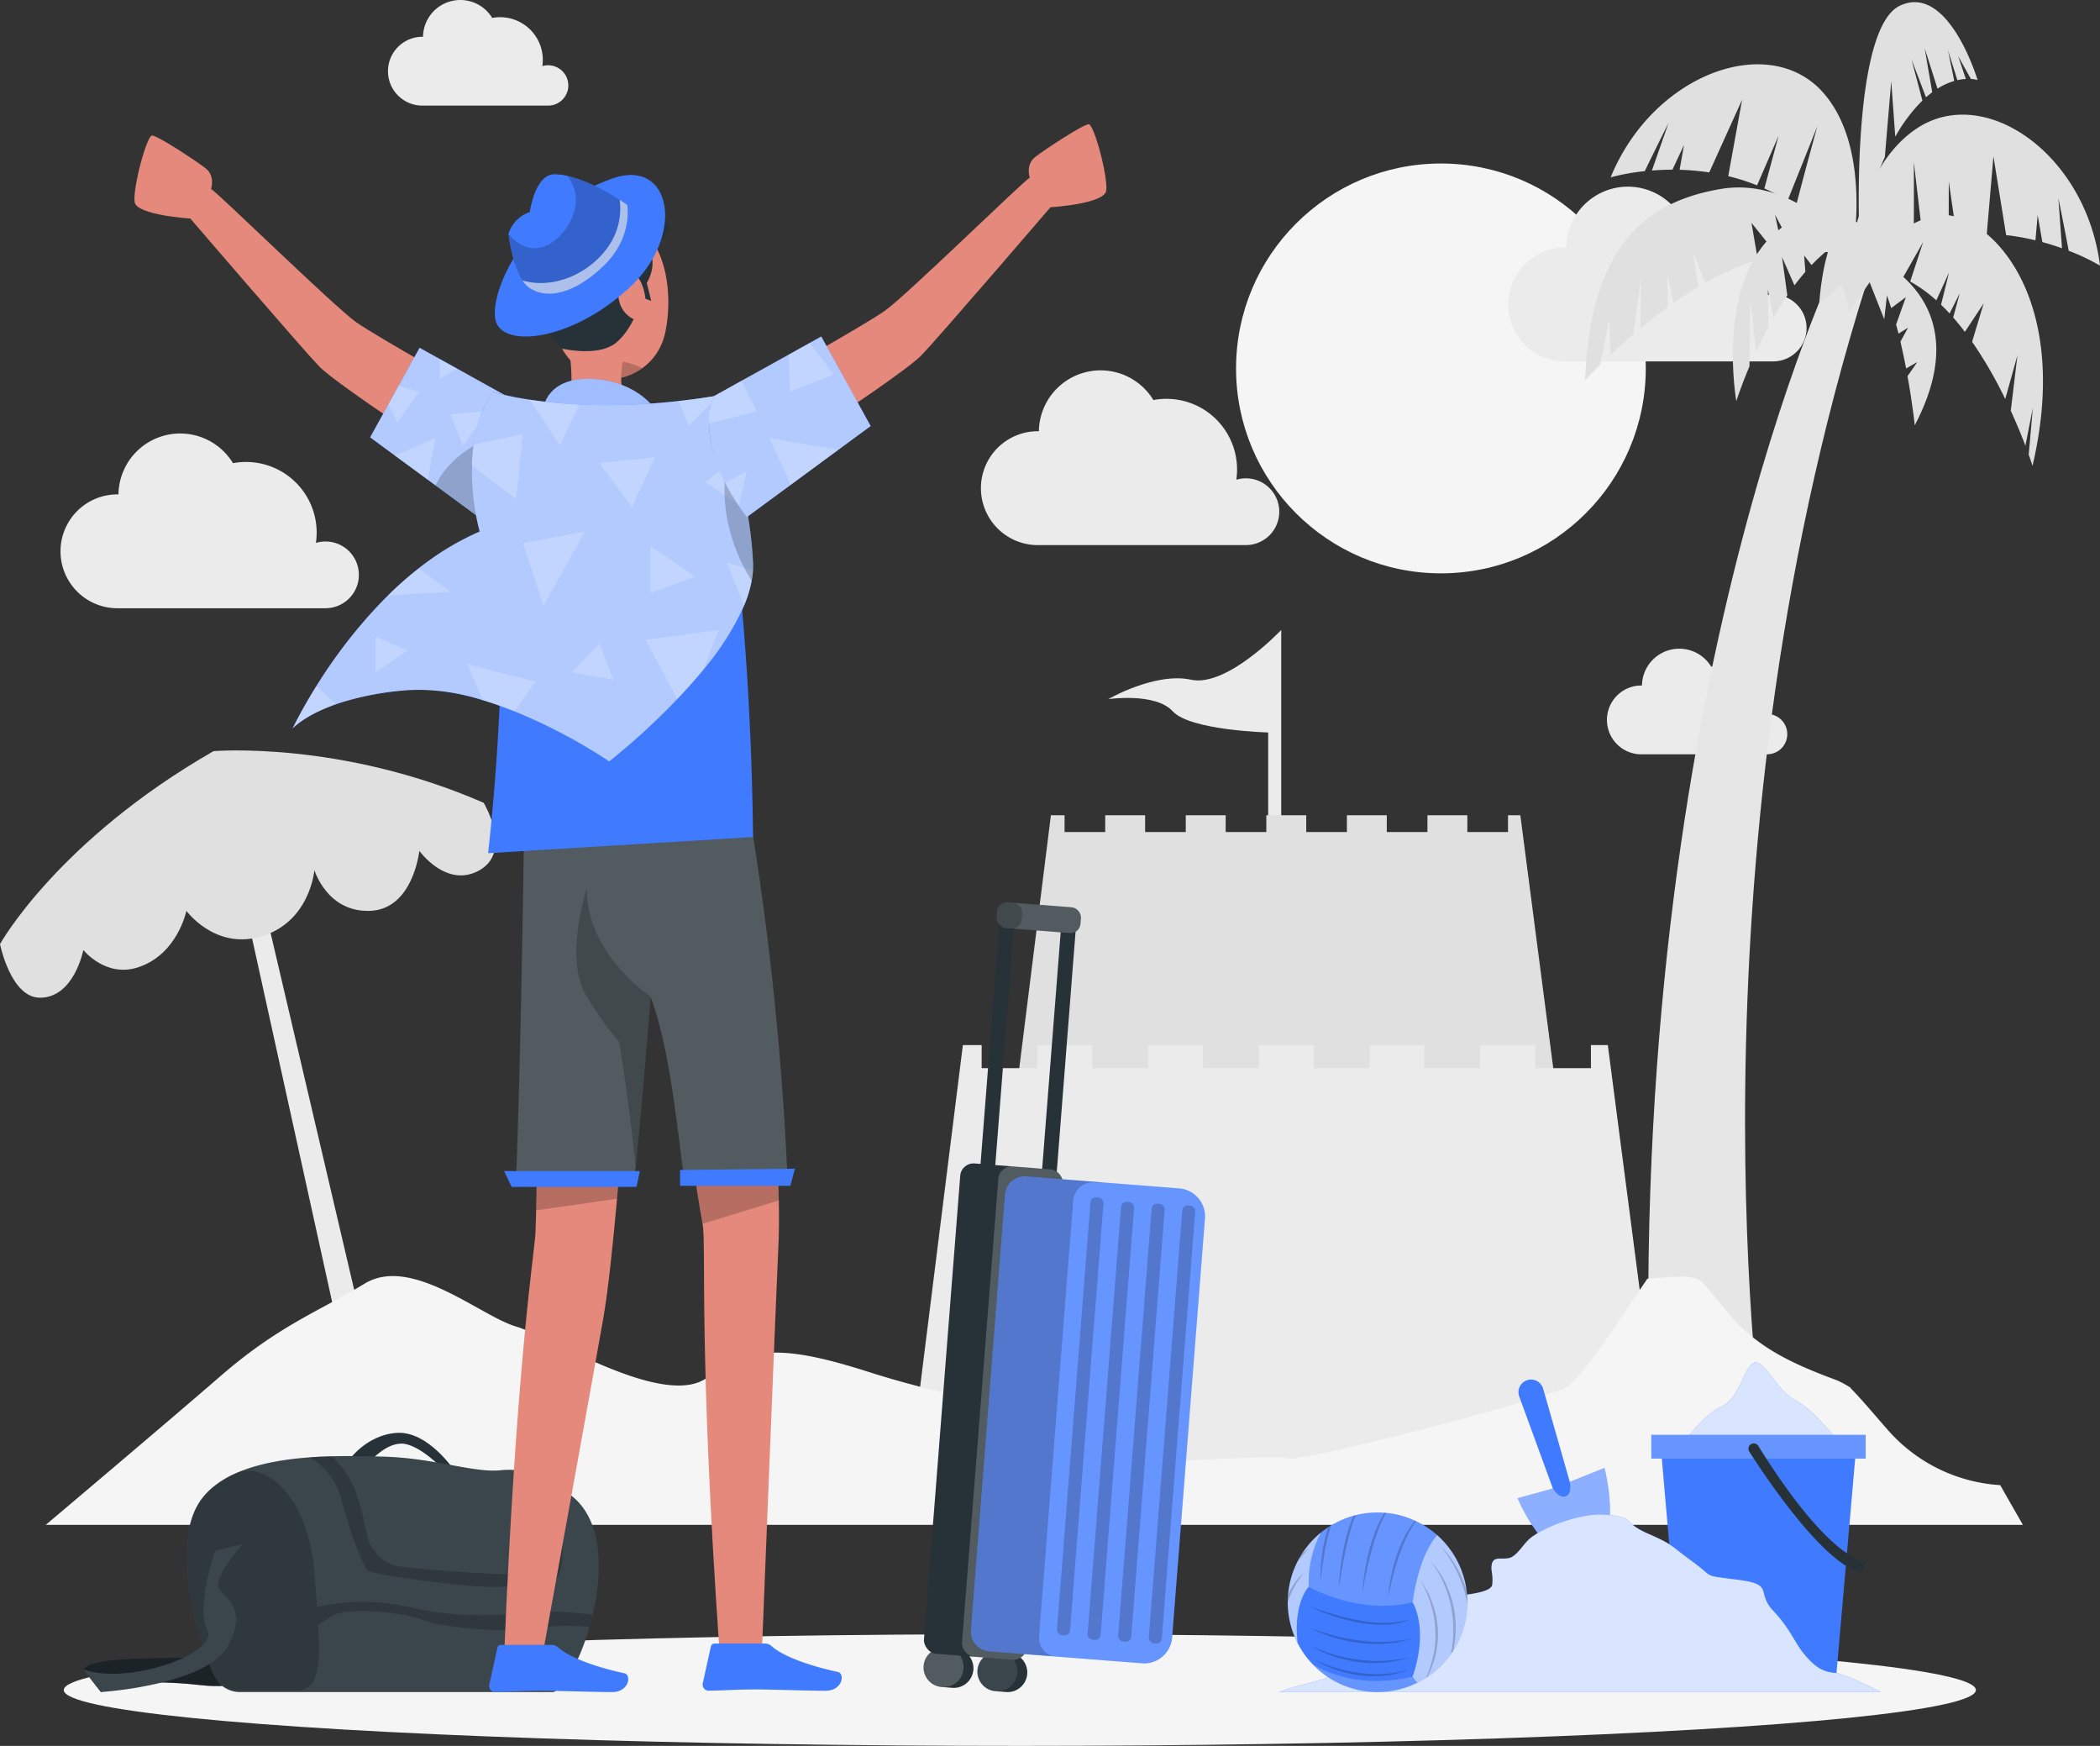 <svg xmlns="http://www.w3.org/2000/svg" width="425.882" height="353.969" viewBox="0 0 425.882 353.969"><rect x="0" y="0" width="425.882" height="353.969" fill="#333333" stroke="none"/><defs><style>.a{fill:#f5f5f5;}.b{fill:#ebebeb;}.c{fill:#e6e6e6;}.d{fill:#e0e0e0;}.e{fill:#407bff;}.f,.g,.i,.j,.m,.q,.r{fill:#fff;}.f{opacity:0.8;}.f,.g,.i,.j,.k,.l,.m,.n,.r{isolation:isolate;}.g,.k,.n,.p{opacity:0.2;}.h{fill:#263238;}.i{opacity:0.4;}.j{opacity:0.6;}.l{opacity:0.3;}.m{opacity:0.1;}.o{fill:#e4897b;}.r{opacity:0.5;}.s{fill:none;stroke:#263238;stroke-miterlimit:10;stroke-width:3px;}</style></defs><g transform="translate(-43.176 -73.592)"><circle class="a" cx="41.546" cy="41.546" r="41.546" transform="translate(293.849 106.743)"/><path class="b" d="M409.547,140.1a6.762,6.762,0,0,0-8.711-6.481,14.326,14.326,0,0,0-16.818-16.162,12.524,12.524,0,0,0-23.225,6.332c-.07,0-.138-.01-.209-.01a11.544,11.544,0,1,0,0,23.088h42.394l-.008-.01A6.763,6.763,0,0,0,409.547,140.1Z"/><path class="b" d="M302.613,177.34a6.764,6.764,0,0,0-8.71-6.481A14.322,14.322,0,0,0,277.085,154.7a12.524,12.524,0,0,0-23.225,6.331c-.07,0-.139-.01-.209-.01a11.544,11.544,0,1,0,0,23.088h42.394l-.008-.01A6.762,6.762,0,0,0,302.613,177.34Z"/><path class="b" d="M115.954,190.146a6.762,6.762,0,0,0-8.711-6.481A14.326,14.326,0,0,0,90.425,167.5,12.524,12.524,0,0,0,67.2,173.835c-.07,0-.138-.01-.209-.01a11.544,11.544,0,1,0,0,23.088h42.4l-.009-.01A6.763,6.763,0,0,0,115.954,190.146Z"/><path class="b" d="M405.636,222.436a4.088,4.088,0,0,0-5.265-3.917,8.658,8.658,0,0,0-10.165-9.768,7.569,7.569,0,0,0-14.037,3.827c-.043,0-.084-.006-.127-.006a6.977,6.977,0,0,0,0,13.954h25.624l0-.006A4.087,4.087,0,0,0,405.636,222.436Z"/><path class="b" d="M158.43,90.915A4.085,4.085,0,0,0,153.166,87,8.654,8.654,0,0,0,143,77.23a7.57,7.57,0,0,0-14.038,3.827c-.042,0-.083-.007-.126-.007a6.977,6.977,0,0,0,0,13.955h25.624L154.455,95A4.086,4.086,0,0,0,158.43,90.915Z"/><path class="b" d="M89.857,243.665l27.082,123,4.921-2.308L93.419,242.969Z"/><path class="c" d="M400.779,366.077S384.041,250.5,421.725,130.961l-5.913-4.561s-44.164,90.4-37.734,242.92Z"/><path class="d" d="M431.983,99.579c13.817-9.054,34.271,5.356,37.075,27.871a42.693,42.693,0,0,0-6.343-3.014c-1.071-5.663-2.1-10.678-2.1-10.678l.735,10.167c-1.214-.435-2.542-.861-3.978-1.251l-.956-5.473-.451,5.109a49.1,49.1,0,0,0-5.941-1.052l-2.578-15.967L446.1,120.98a42.029,42.029,0,0,0-6.132.272l-1.58-10.865-.014,11.08a39.632,39.632,0,0,0-5.18,1.195l-1.892-16.205s.056,9.112-.047,16.838a42.524,42.524,0,0,0-13.343,7.85l-.144-2S419.372,107.843,431.983,99.579Z"/><path class="d" d="M412.891,92.343c-10.969-12.352-34.479-3.792-43.073,17.206a42.751,42.751,0,0,1,6.91-1.25c2.514-5.186,4.822-9.757,4.822-9.757l-3.368,9.622c1.286-.1,2.679-.167,4.167-.168l2.353-5.032-.9,5.048a49.462,49.462,0,0,1,6.009.539l6.664-14.737-2.811,15.492a42.313,42.313,0,0,1,5.848,1.866l4.366-10.073-2.884,10.7a39.649,39.649,0,0,1,4.688,2.508l6.063-15.146s-2.437,8.78-4.357,16.264a42.531,42.531,0,0,1,10.826,11.066l.661-1.888S422.9,103.617,412.891,92.343Z"/><path class="d" d="M402.316,121.633c11-10.736,19.26-1.392,19.26-1.392-4.13,1.073-7.814,3.716-11.025,7.087l-1.488-1.937.239,3.309c-.767.882-1.5,1.8-2.209,2.747l-2.52-5.731,1.075,7.759c-1.012,1.487-1.955,3.009-2.824,4.527l-1.11-5.687.084,7.536c-.915,1.7-1.739,3.366-2.466,4.937l-1.2-10.427-.157,13.485c-1.76,4.159-2.674,7.083-2.674,7.083S391.319,132.369,402.316,121.633Z"/><path class="d" d="M432.011,146.992l-2.272,1.308c-.333-1.746-.715-3.583-1.152-5.443l1.548-2.827-1.943,1.2q-.232-.927-.484-1.849l1.979-5.54-2.963,2.207c-1.6-4.993-3.643-9.387-6.2-11.485,0,0,25.227,8.059,10.971,35.251,0,0-.456-4.3-1.471-9.956Z"/><path class="d" d="M407.2,124.749l-4.034-7.6,1.659,7.913q-.6.1-1.219.221l-5.228-6.509,1.288,7.5a46.718,46.718,0,0,0-5.251,1.935,59.2,59.2,0,0,0-5.451,2.751l-2.548-6.649,1.186,7.441c-1.731,1.033-3.414,2.134-5.032,3.266l-1.268-5.861.119,6.678c-1.981,1.432-3.853,2.9-5.576,4.323l.157-10.618-1.544,11.786c-1.767,1.509-3.348,2.947-4.7,4.225l-.2-7.365-1.861,9.353c-1.945,1.927-3.056,3.161-3.056,3.161,1.015-25.792,11-36.035,27.545-38.8s28.461,14.414,28.461,14.414S415.576,123.91,407.2,124.749Z"/><path class="d" d="M455.442,156.268l-1.513,7.688c-.725-1.909-1.717-4.36-2.965-7.087l1.354-11.251-2.479,8.87a86.777,86.777,0,0,0-6.718-11.6l2.354-7.8-3.819,5.789c-.763-1.005-1.555-1.982-2.377-2.917l1.34-4.911-2.065,4.1q-.847-.918-1.733-1.771l1.624-6.551-2.58,5.663a28.79,28.79,0,0,0-5.3-3.824l2.63-8.01-4.123,7.26a18.2,18.2,0,0,0-8.285-1.732s4.969-7.989,14.188-10.748,29,13.891,20.4,50.6c0,0-.263-.836-.774-2.262Z"/><path class="d" d="M440.282,84.944l1.569,4.659a10.163,10.163,0,0,0-1.721.245l-1.894-6.065L439.5,90.01a13.439,13.439,0,0,0-3.4,1.55L433.5,83.366l1.531,8.929c-.415.307-.837.646-1.265,1.023l-2.941-7.69,2.22,8.354a32.41,32.41,0,0,0-5.508,7.337l-.815-11.274-1.3,15.388a91.666,91.666,0,0,0-5.2,14.906s-1.6-40.959,8.269-45.6,15.74,15.083,15.74,15.083a5.768,5.768,0,0,0-1.35-.22Z"/><path class="d" d="M426.183,130.547l-.881,7.772-2.962-7.494-4.024,5.867-1.571-5.462-4.625,3.88s.565-9.91,3.521-14.44S427.435,119.322,426.183,130.547Z"/><path class="b" d="M303.011,255.486V201.31S292.02,212.978,284.73,211.4s-16.785,3.934-16.785,3.934,9.536-1.391,13.076,2.48,19.339,4.284,19.339,4.284v35.38Z"/><path class="d" d="M351.5,238.879H349v3.407h-8.244v-3.407h-8.093v3.407h-8.244v-3.407h-8.093v3.407h-8.244v-3.407h-8.093v3.407h-8.244v-3.407h-8.093v3.407h-8.244v-3.407h-8.093v3.407h-8.244v-3.407H256.3l-8.032,64.2,111.536-.464Z"/><path class="b" d="M369.244,285.48h-3.429v4.681H354.488V285.48h-11.12v4.681H332.042V285.48H320.922v4.681H309.6V285.48h-11.12v4.681H287.149V285.48H276.03v4.681H264.7V285.48h-11.12v4.681H242.256V285.48h-3.808l-11.035,88.207,153.245-.637Z"/><path class="a" d="M425.846,363.3c-2.365-2.671-4.6-5.4-7.072-7.972a2.746,2.746,0,0,1-.358-.422,20.731,20.731,0,0,0-2.547-1.4c-.156-.054-.674-.262-1.211-.459-.995-.365-1.981-.756-2.964-1.151-6.215-2.5-11.8-5.4-16.484-10.331-2.568-2.7-4.62-5.856-7.283-8.468-.064.086-.587-.188-.835-.4-.792-.09-1.865-.249-2.007-.251-1.074-.018-2.151.018-3.224.066-1.534.068-3.063.194-4.592.328-5.958,8.723-13.5,20.628-16.822,22.2-5.146,2.437-52.612,14.969-56.107,14.229s-21.823.74-26.423.569-12.929-2.212-24.985-7.755-18.655-5.585-33.182-10.211-24.267-6.39-32.768.73-31.85-7.912-39.127-10.054-21.207-14.473-30.707-8.72-17.4,8.489-29.269,18.774-35.42,30.146-35.42,30.146H453.417l-4.6-8.052A32.994,32.994,0,0,1,425.846,363.3Z"/><path class="d" d="M43.176,265s11.67-20.967,43.3-39.116c0,0,25.735-2.194,54.793,10.473,0,0,5.891,9.786-.8,13.643s-12.254-3.9-12.254-3.9-1.235,11.818-9.97,12.161S106.935,250,106.935,250s-.858,10.846-11.283,13.587c-9.052,2.381-14.675-5.325-14.675-5.325s-1.8,8.914-9.911,11.485C64.547,271.814,60.08,266.2,60.08,266.2s-1.871,9.674-8.794,9.674C45.352,275.879,43.176,265,43.176,265Z"/><ellipse class="a" cx="193.889" cy="11.323" rx="193.889" ry="11.323" transform="translate(56.111 404.915)"/><path class="e" d="M383.989,366.907s4.352-6.368,8.308-8.149,4.608-8.544,6.754-8.92,4.52,5.875,8.279,7.694,9.449,9.336,9.449,9.336Z"/><path class="f" d="M383.989,366.907s4.352-6.368,8.308-8.149,4.608-8.544,6.754-8.92,4.52,5.875,8.279,7.694,9.449,9.336,9.449,9.336Z"/><path class="e" d="M415.623,412.774H383.979l-4-45.906h39.644Z"/><rect class="e" width="43.472" height="4.825" transform="translate(378.065 364.495)"/><rect class="g" width="43.472" height="4.825" transform="translate(378.065 364.495)"/><path class="h" d="M397.926,367.887c2.885,4.519,15.21,23.175,22.854,24.534l.945-2.26s-6.848.819-21.967-23.414a1.086,1.086,0,0,0-1.431-.388h0A1.076,1.076,0,0,0,397.926,367.887Z"/><path class="e" d="M352.911,353.409h0a2.55,2.55,0,0,1,3.215,1.732l5.407,18.892,7.027-2.813s4.231,15.752-3.758,18.238c-7.813,2.432-13.846-12.106-13.846-12.106l7.141-1.976-6.818-18.658A2.551,2.551,0,0,1,352.911,353.409Z"/><path class="i" d="M364.8,389.46c-7.81,2.43-13.84-12.11-13.84-12.11l7.14-1.97s1.23,2.1,2.61,1.58.82-2.93.82-2.93l7.03-2.81S372.79,386.97,364.8,389.46Z"/><path class="e" d="M424.667,416.651c-3.932-1.95-7.946-3.792-9.232-3.877-2.769-.183-4.352-1.414-6.33-3.766s-2.769-5.069-6.329-8.853.395-5.3-7.121-6.269-4.616-.355-9.231-3.683-3.686-3.326-9.1-5.7-2.246-3.281-8.576-3.817c-4.37-.369-11.287,1.934-14.871,4.493-1.591,1.136-2.406,3.019-3.974,4.016-1.766,1.123-4.518-.964-4.229,2.8a9.646,9.646,0,0,1,.13,2.948c-.51,2.138-9.321,2.136-11.556,2.8a2.128,2.128,0,0,0-1.344.817c-.509.911.257,2.521-.732,2.855-.309.1-.653-.015-.974.046-1.193.229-.879,2.368-1.991,2.86-1.062.47-2.409-.507-3.65-.042-.956.358-1.271,1.644-2.1,2.15-1.446.883-2.953,1.534-4.38,2.469-2.483,1.627-4.631,3.619-7.294,5.052l-7.121,1.946-2.127.747Z"/><path class="f" d="M424.667,416.651c-3.932-1.95-7.946-3.792-9.232-3.877-2.769-.183-4.352-1.414-6.33-3.766s-2.769-5.069-6.329-8.853.395-5.3-7.121-6.269-4.616-.355-9.231-3.683-3.686-3.326-9.1-5.7-2.246-3.281-8.576-3.817c-4.37-.369-11.287,1.934-14.871,4.493-1.591,1.136-2.406,3.019-3.974,4.016-1.766,1.123-4.518-.964-4.229,2.8a9.646,9.646,0,0,1,.13,2.948c-.51,2.138-9.321,2.136-11.556,2.8a2.128,2.128,0,0,0-1.344.817c-.509.911.257,2.521-.732,2.855-.309.1-.653-.015-.974.046-1.193.229-.879,2.368-1.991,2.86-1.062.47-2.409-.507-3.65-.042-.956.358-1.271,1.644-2.1,2.15-1.446.883-2.953,1.534-4.38,2.469-2.483,1.627-4.631,3.619-7.294,5.052l-7.121,1.946-2.127.747Z"/><path class="e" d="M340.75,398.451a1.618,1.618,0,0,1-.01.22v.01a18.021,18.021,0,0,1-2.84,9.55c-.15.23-.3.46-.47.69a18.212,18.212,0,0,1-3.76,3.93,11.888,11.888,0,0,1-1.02.73h-.01a1.748,1.748,0,0,1-.25.16c-.11.08-.22.14-.33.21a5.731,5.731,0,0,1-.53.32c-.28.16-.57.32-.86.46h-.01a18.143,18.143,0,0,1-21.27-3.72,17.683,17.683,0,0,1-3.05-4.27,18.085,18.085,0,0,1-2-8.29v-.06c0-.51.02-1.02.07-1.52a17.9,17.9,0,0,1,1.93-6.72,16.415,16.415,0,0,1,.88-1.53,18.537,18.537,0,0,1,3.84-4.3,15.683,15.683,0,0,1,1.49-1.08,6.653,6.653,0,0,1,.56-.36,17.8,17.8,0,0,1,4.6-1.99c.14-.04.28-.08.42-.11a18.324,18.324,0,0,1,4.42-.54q.705,0,1.38.06c.12,0,.23.01.35.02h.01a17.92,17.92,0,0,1,5.84,1.58c.07.03.15.07.23.11a18.16,18.16,0,0,1,10.23,14.03v.03A16.988,16.988,0,0,1,340.75,398.451Z"/><path class="j" d="M340.75,398.451a18.162,18.162,0,0,1-10.08,16.28c-.01.01-.01,0-.01,0a3.818,3.818,0,0,1-1-1.23c3.36-9.8,0-15.05,0-15.05l.01-.1.24-1.57.05-.29c.52-2.91,1.83-8.36,4.67-11.66A18.172,18.172,0,0,1,340.75,398.451Z"/><path class="j" d="M308.59,395.3s-3.19,3.19-2.25,11.44a18.2,18.2,0,0,1,4.72-22.42A21.92,21.92,0,0,0,308.59,395.3Z"/><path class="g" d="M334.63,384.831c-4,4.64-4.97,13.62-4.97,13.62-10.98,2.69-21.07-3.15-21.07-3.15a22.026,22.026,0,0,1,2.47-10.98,18.2,18.2,0,0,1,23.57.51Z"/><path class="g" d="M330.66,414.731a18.143,18.143,0,0,1-21.27-3.72c3.41,2.03,10.38,4.87,20.27,2.49A3.818,3.818,0,0,0,330.66,414.731Z"/><g class="k"><path d="M330.36,382.011a21.378,21.378,0,0,0-1.31,2.08,32.1,32.1,0,0,0-1.91,4.28c-.56,1.47-.99,2.98-1.4,4.49-.39,1.52-.74,3.06-1.03,4.61a32.28,32.28,0,0,1,.66-4.69,38.5,38.5,0,0,1,1.3-4.58,28.2,28.2,0,0,1,2.04-4.3,21.859,21.859,0,0,1,1.42-2C330.2,381.931,330.28,381.971,330.36,382.011Z"/><path d="M324.28,380.321c-.25.45-.48.91-.7,1.37a31.265,31.265,0,0,0-1.81,4.81c-.53,1.64-.93,3.32-1.31,5s-.7,3.38-.99,5.08a42.735,42.735,0,0,1,.62-5.16,43.767,43.767,0,0,1,1.2-5.06,28.251,28.251,0,0,1,1.95-4.85c.22-.41.45-.82.69-1.21C324.05,380.3,324.16,380.311,324.28,380.321Z"/><path d="M318.13,380.781c-.1.27-.21.54-.31.81a35.514,35.514,0,0,0-1.35,4.55c-.39,1.54-.69,3.1-.98,4.67s-.53,3.14-.76,4.72a40.348,40.348,0,0,1,.39-4.78,47.207,47.207,0,0,1,.87-4.72,29.894,29.894,0,0,1,1.47-4.59c.08-.18.16-.37.25-.55C317.85,380.851,317.99,380.811,318.13,380.781Z"/><path d="M313.11,382.881c-.34,1.12-.66,2.24-.89,3.38-.29,1.27-.5,2.56-.7,3.85s-.34,2.59-.46,3.9a27.286,27.286,0,0,1,.08-3.94,36.877,36.877,0,0,1,.59-3.91,29.39,29.39,0,0,1,.82-2.92A6.653,6.653,0,0,1,313.11,382.881Z"/><path d="M334.78,404.521a17.818,17.818,0,0,1-.73,5.57,18.833,18.833,0,0,1-.97,2.63c-.13.29-.28.58-.43.86h-.01a1.748,1.748,0,0,1-.25.16,21.037,21.037,0,0,0,1.29-3.75,18.649,18.649,0,0,0,.6-5.46,19.969,19.969,0,0,0-.84-5.43,22.263,22.263,0,0,0-2.2-5.09,17.493,17.493,0,0,1,2.56,4.97A18.653,18.653,0,0,1,334.78,404.521Z"/><path d="M338.37,404.011l-.05,1.51-.21,1.5a9.868,9.868,0,0,1-.21,1.21c-.15.23-.3.46-.47.69a12.946,12.946,0,0,0,.3-1.95l.15-1.48.03-1.48a10.6,10.6,0,0,0-.04-1.49c-.05-.49-.05-.98-.14-1.47a21.863,21.863,0,0,0-1.47-5.73,20.318,20.318,0,0,0-2.94-5.16,17,17,0,0,1,3.29,5.01,21,21,0,0,1,1.62,5.82c.08.5.07,1,.11,1.51A10.876,10.876,0,0,1,338.37,404.011Z"/><path d="M340.75,398.451a1.618,1.618,0,0,1-.01.22c-.02-.11-.04-.23-.06-.34a26.552,26.552,0,0,0-2.01-6.01,21.68,21.68,0,0,0-3.46-5.33,18.589,18.589,0,0,1,3.8,5.16,24.766,24.766,0,0,1,1.58,3.89v.03A16.988,16.988,0,0,1,340.75,398.451Z"/><path d="M307.7,392.421a14.909,14.909,0,0,0-2.05,2.96,19.579,19.579,0,0,0-1.31,3.01c0-.51.02-1.02.07-1.52a15.107,15.107,0,0,1,.91-1.68A10.561,10.561,0,0,1,307.7,392.421Z"/><path d="M308.56,387.581c-.76.86-1.5,1.71-2.22,2.57a16.415,16.415,0,0,1,.88-1.53A14.993,14.993,0,0,1,308.56,387.581Z"/><path d="M308.559,399.159q2.492.957,5.045,1.7a45.319,45.319,0,0,0,5.158,1.229,23.479,23.479,0,0,0,10.5-.13A15.846,15.846,0,0,1,324.025,403a27.563,27.563,0,0,1-5.351-.427,38.288,38.288,0,0,1-5.185-1.356A34.908,34.908,0,0,1,308.559,399.159Z"/><path d="M308.559,403.507a43.1,43.1,0,0,0,5.125,1.681,38.8,38.8,0,0,0,5.277,1.013,30.557,30.557,0,0,0,5.357.253l1.343-.063L327,406.23c.9-.056,1.765-.319,2.663-.448a22.249,22.249,0,0,1-5.32,1.056,27.5,27.5,0,0,1-5.441-.142,33.8,33.8,0,0,1-5.319-1.14A27.814,27.814,0,0,1,308.559,403.507Z"/><path d="M308.989,407.266a31.989,31.989,0,0,0,4.876,1.821,29.917,29.917,0,0,0,5.079,1.023c.855.136,1.719.16,2.581.224.863-.01,1.728.024,2.59-.049a31.045,31.045,0,0,0,5.149-.745,21.787,21.787,0,0,1-5.119,1.128,23.493,23.493,0,0,1-5.261-.062,26.858,26.858,0,0,1-5.132-1.153A22.361,22.361,0,0,1,308.989,407.266Z"/><path d="M309.747,410.1a32.807,32.807,0,0,0,4.593,1.713,29.035,29.035,0,0,0,4.775.984,23.117,23.117,0,0,0,4.862.156l1.218-.1,1.207-.2c.816-.086,1.589-.365,2.4-.518a18.254,18.254,0,0,1-4.79,1.192,21.149,21.149,0,0,1-4.959-.043,25.714,25.714,0,0,1-4.829-1.115A21.845,21.845,0,0,1,309.747,410.1Z"/></g><path class="h" d="M113.791,369.835s3.561-5.34,9.89-5.736,11.671,7.676,11.671,7.676h-2.009s-5.112-5.5-8.772-5.5-7.219,4.549-7.219,4.549Z"/><path class="h" d="M60.08,412.059c2.195-3.652,26.722-1.284,32.261-3.457l2.967,5.145s-4.227,2.346-11.252,1.518-17.627-1.052-20.4,1.386Z"/><path class="l" d="M60.08,412.059c2.195-3.652,26.722-1.284,32.261-3.457l2.967,5.145s-4.227,2.346-11.252,1.518-17.627-1.052-20.4,1.386Z"/><path class="h" d="M163.4,400.93c-.2.87-.42,1.72-.67,2.55-1.97,6.81-5.08,12.32-7.32,13.17H91.82a5.729,5.729,0,0,1-4.53-2.22c-.01-.02-.03-.04-.05-.07a5.025,5.025,0,0,1-.59-.97c-4.39-9.17-8.82-27.51-2.59-35.87a13.9,13.9,0,0,1,2.24-2.36,2.193,2.193,0,0,1,.18-.14,18.733,18.733,0,0,1,4.34-2.65c.01,0,.01-.01.02-.01s.02-.01.03-.01c4.38-1.98,9.76-2.89,15.04-3.28,1.53-.12,3.05-.19,4.54-.22,3.9-.11,7.54-.01,10.44.07,10.22.26,18.26,3.3,23.74,2.77a16.447,16.447,0,0,1,6.04.48,17.041,17.041,0,0,1,1.66.56,26.8,26.8,0,0,1,6.88,4.23C165.39,381.92,165.48,392.11,163.4,400.93Z"/><path class="m" d="M163.4,400.93c-.2.87-.42,1.72-.67,2.55-1.97,6.81-5.08,12.32-7.32,13.17H91.82a5.729,5.729,0,0,1-4.53-2.22c-.01-.02-.03-.04-.05-.07a5.025,5.025,0,0,1-.59-.97c-4.39-9.17-8.82-27.51-2.59-35.87a13.9,13.9,0,0,1,2.24-2.36,2.193,2.193,0,0,1,.18-.14,18.733,18.733,0,0,1,4.34-2.65c.01,0,.01-.01.02-.01s.02-.01.03-.01c4.38-1.98,9.76-2.89,15.04-3.28,1.53-.12,3.05-.19,4.54-.22,3.9-.11,7.54-.01,10.44.07,10.22.26,18.26,3.3,23.74,2.77a16.447,16.447,0,0,1,6.04.48,17.041,17.041,0,0,1,1.66.56,26.8,26.8,0,0,1,6.88,4.23C165.39,381.92,165.48,392.11,163.4,400.93Z"/><path class="n" d="M153.66,400.3c-4.55,0-13.65,2.17-27.1-.79a42.751,42.751,0,0,0-19.093-.145c-.144-2.03-.312-4.227-.487-6.645-1.19-16.25-10.46-23.07-16.11-20.37-.01,0-.02.01-.03.01s-.01.01-.02.01a25.013,25.013,0,0,0-4.34,2.65,2.193,2.193,0,0,0-.18.14,13.9,13.9,0,0,0-2.24,2.36c-6.23,8.36-1.8,26.7,2.59,35.87a5.025,5.025,0,0,0,.59.97c.02.03.04.05.05.07a5.762,5.762,0,0,0,4.32,1.95h11.41c4.649,0,5.2-4.257,4.682-13.41.786-.453,1.753-1.035,2.838-1.74,2.83-1.84,13.84-.93,18.59.85s17.21,2.57,23.24,1.59a40.279,40.279,0,0,1,10.36-.19c.25-.83.47-1.68.67-2.55C161.32,400.71,156.99,400.3,153.66,400.3Z"/><path class="n" d="M112.32,377.35c2.77,10.09,4.67,13.65,5.4,14.64s20.87,3.38,24.65,3.37a73.181,73.181,0,0,0,13.04-1.28c2.57-.65,3.4-13.59-3.08-21.35a17.041,17.041,0,0,0-1.66-.56c3.53,7.92,3.61,17.62,3.19,18.97-.6,1.92-6.53,1.64-9.3,1.58s-19.98-1.13-21.76-1.83a9.13,9.13,0,0,1-4.15-3.45c-1.39-1.78-1.58-7.91-4.09-13.2a20.758,20.758,0,0,0-4.11-5.39c-1.49.03-3.01.1-4.54.22A13.19,13.19,0,0,1,112.32,377.35Z"/><path class="h" d="M92.341,386.644,86.8,388.033s-3.933,11.275-1.582,16.022-16.041,11.289-25.14,8l3.579,4.592S85.418,415.28,89.571,407s-1.78-9.556-2.175-11.886S92.341,386.644,92.341,386.644Z"/><path class="m" d="M92.341,386.644,86.8,388.033s-3.933,11.275-1.582,16.022-16.041,11.289-25.14,8l3.579,4.592S85.418,415.28,89.571,407s-1.78-9.556-2.175-11.886S92.341,386.644,92.341,386.644Z"/><path class="o" d="M141.267,154.016s-21.4-11.975-25.827-15.076-28.126-26.354-29.455-27.018c0,0,.886-2.658-1.107-4.208s-9.745-6.644-10.852-6.644-3.987,10.852-3.543,13.509S81.777,117.9,81.777,117.9s22.59,26.3,26.133,29.983,27.683,19.4,27.683,19.4Z"/><path class="e" d="M150.05,156.209s4.693,9.476-6.7,24.509l-25.107-18.459,10.022-18.151Z"/><path class="j" d="M143.35,180.72,131.49,172l-1.55-1.14-6.69-4.91-5.01-3.69,3.69-6.67,2.09-3.79,4.25-7.69,4.1,2.28,3.54,1.96,14.14,7.86a11.249,11.249,0,0,1,.85,3.45C151.35,163.69,150.67,171.05,143.35,180.72Z"/><path class="n" d="M143.35,180.72,131.49,172c4.07-8.42,14.6-11.39,19.41-12.34C151.35,163.69,150.67,171.05,143.35,180.72Z"/><g class="p"><path class="q" d="M135.91,148.35l-3.54,2.06v-4.02Z"/><path class="q" d="M128.21,153.04l-4.44,6.23-1.84-3.68,2.09-3.79Z"/><path class="q" d="M131.49,162.41l-1.55,8.45-6.69-4.91Z"/><path class="q" d="M134.56,157.593l2.473,6.327,5.132-6.975Z"/></g><path class="o" d="M196.723,151.726s21.4-11.974,25.828-15.075,28.126-26.354,29.454-27.019c0,0-.886-2.657,1.108-4.207s9.744-6.644,10.852-6.644,3.986,10.851,3.543,13.509-11.295,3.322-11.295,3.322-22.589,26.3-26.133,29.983S202.4,165,202.4,165Z"/><path class="o" d="M171.15,278.45s-.46,7.57-1.19,17.65c-.46,6.28-1.03,13.53-1.65,20.54-.84,9.42-1.79,18.4-2.74,23.98-.87,5.13-12.42,68.84-12.42,68.84h-7.74c2.44-59.41,6.22-82.45,6.36-85.91.05-1.13.09-2.7.14-4.57.15-6.78.28-17.49.36-25.28.06-5.62.09-9.71.09-9.71Z"/><path class="o" d="M201.02,326.52c-.27,5.19-3.36,82.68-3.36,82.68h-8.51c-4.35-61.72-2.7-83.15-3.48-87.43,0-.02-.01-.03-.01-.05-1.33-7.28-2.58-16.85-3.44-23.95-.69-5.71-1.12-9.82-1.12-9.82l17.35-7.5s1.05,8.96,1.84,19.78c.39,5.4.73,11.27.83,16.73C201.19,320.38,201.17,323.64,201.02,326.52Z"/><path class="n" d="M152.27,293.7l17.69,2.4c-.46,6.28-1.03,13.53-1.65,20.54l-16.4,2.34C152.06,312.2,152.19,301.49,152.27,293.7Z"/><path class="n" d="M201.12,316.96l-15.46,4.76c-1.33-7.28-2.58-16.85-3.44-23.95l18.07,2.46C200.68,305.63,201.02,311.5,201.12,316.96Z"/><path class="e" d="M154.98,407.083H144.771a.736.736,0,0,0-.716.577l-1.657,7.483a1.24,1.24,0,0,0,.956,1.47,1.254,1.254,0,0,0,.273.027c3.3-.053,5.709-.257,9.856-.257,2.555,0,10.263.268,13.791.268s3.987-3.485,2.544-3.806c-6.478-1.411-11.353-3.367-13.427-5.227A2.027,2.027,0,0,0,154.98,407.083Z"/><path class="e" d="M198.275,406.816H188.066a.737.737,0,0,0-.716.577l-1.657,7.483a1.24,1.24,0,0,0,.956,1.47,1.259,1.259,0,0,0,.273.027c3.3-.054,5.709-.257,9.857-.257,2.555,0,10.262.267,13.79.267s3.987-3.485,2.544-3.8c-6.478-1.411-11.353-3.368-13.427-5.228A2.026,2.026,0,0,0,198.275,406.816Z"/><path class="h" d="M171.845,312.275c.081-.682.163-1.4.245-2.192,1.037-10.242,2.1-22.533,3.036-34.377,3.455,9.287,4.945,22.337,6.741,36.569h21.008a616.137,616.137,0,0,0-8.71-79.571h-44.6c-.054,4.578-.564,49-1.71,79.571Z"/><path class="g" d="M171.845,312.275c.081-.682.163-1.4.245-2.192,1.037-10.242,2.1-22.533,3.036-34.377,3.455,9.287,4.945,22.337,6.741,36.569h21.008a616.137,616.137,0,0,0-8.71-79.571h-44.6c-.054,4.578-.564,49-1.71,79.571Z"/><path class="o" d="M177.97,141.493a11.993,11.993,0,0,1-.363,1.189,11.657,11.657,0,0,1-4.158,5.54,11.788,11.788,0,0,1-1.521.94,10.532,10.532,0,0,1-12.58-2c-4.211-4.253-4.1-9.162-4.573-17.474A11.4,11.4,0,0,1,170.5,118.319C178.654,121.644,179.772,134.011,177.97,141.493Z"/><path class="n" d="M173.449,148.222a11.788,11.788,0,0,1-1.521.94,10.593,10.593,0,0,1-9.1.4,12.427,12.427,0,0,1,1.485-2.821A16.41,16.41,0,0,1,173.449,148.222Z"/><path class="o" d="M156.723,159c4.094,3.72,14.125,2.345,14.125,2.345s6.261-1.714,4.946-3.671c-3.688-.609-5.474-2.33-6.211-4.532a10.707,10.707,0,0,1-.374-4.212,22.018,22.018,0,0,1,.31-2.352l-12.4-9.183C158.743,143.459,160.731,154.608,156.723,159Z"/><path class="h" d="M173.449,133.925l1.793.678-.9-3.665s2.628-3.947,0-7.471c0,0,7.243-2.2,3.152-6.023-1.522-1.423-3.411,0-8.4-2.179-2.711-1.182-11.19-1.274-11.613,2.179,0,0-6.107-.039-6.766,10.393a20.81,20.81,0,0,0,6.468,16.438s7.374,1.747,10.955-1.213S173.449,133.925,173.449,133.925Z"/><path class="o" d="M168.726,134.52a5.387,5.387,0,0,0,2.766,3.693c1.693.718,2.8-1.667,2.56-4.166-.232-2.214-1.379-5.332-3.19-4.92S168.136,132.285,168.726,134.52Z"/><path class="n" d="M175.126,275.657c-.941,11.845-2,24.16-3.036,34.4-1.518-14.784-3.378-25.325-3.378-25.325s-1.743-1.432-6.532-9.076,0-21.914,0-21.914C162.03,267,175.126,275.657,175.126,275.657Z"/><path class="e" d="M204.385,310.537l-.923,3.474H181.1V310.8Z"/><path class="e" d="M172.934,311.02l-.669,3.207H146.943l-1.531-3.207Z"/><path class="e" d="M176.048,156.592s-3.637-5.754-12.812-6.166-9.865,5.9-9.865,5.9Z"/><path class="r" d="M176.048,156.592s-3.637-5.754-12.812-6.166-9.865,5.9-9.865,5.9Z"/><path class="e" d="M143.121,153.038a471.571,471.571,0,0,1-.956,93.534l53.73-3.277c-.609-54.84-7.951-89.373-7.951-89.373s-13.859,2.9-25.121,2.485A80.823,80.823,0,0,1,143.121,153.038Z"/><path class="e" d="M187.944,153.922s7.175,16.776,7.951,33.762-29.167,40.272-29.167,40.272-23.069-15.879-40.871-14.44-23.341,7.77-23.341,7.77,13.847-29.606,37.948-39.928c0,0-5-17.05,2.657-28.32C143.121,153.038,159.78,158.456,187.944,153.922Z"/><path class="j" d="M195.89,187.68a13.87,13.87,0,0,1-.01,1.44,16.871,16.871,0,0,1-.27,2.21,23.932,23.932,0,0,1-1.53,5.04v.01a55.082,55.082,0,0,1-8.28,13.01c-1.7,2.08-3.5,4.08-5.28,5.94a140.566,140.566,0,0,1-13.79,12.63,109.922,109.922,0,0,0-19.23-10.15c-2.05-.82-4.18-1.59-6.35-2.24h-.01a42.363,42.363,0,0,0-15.28-2.05,58.451,58.451,0,0,0-14.51,2.84c-.81.28-1.56.58-2.25.87-.21.09-.42.18-.62.27a24.525,24.525,0,0,0-4.28,2.39c-.15.1-.29.21-.42.31-.26.19-.47.36-.65.52a2.574,2.574,0,0,0-.24.21,1.325,1.325,0,0,0-.17.16l-.12.12-.07.07c.02-.05.12-.26.3-.62.08-.15.17-.34.28-.55.28-.56.67-1.31,1.18-2.22.07-.13.14-.26.22-.4q.18-.33.39-.69c.13-.24.27-.49.42-.74.58-1.02,1.26-2.16,2.03-3.39a101.483,101.483,0,0,1,14.5-18.34l.01-.01a70.345,70.345,0,0,1,6.24-5.51,55.753,55.753,0,0,1,12.36-7.45,48.246,48.246,0,0,1-1.58-13.37,34.93,34.93,0,0,1,.35-4.27,25.19,25.19,0,0,1,3.89-10.68,51.847,51.847,0,0,0,7.5,1.59,97.262,97.262,0,0,0,10.03.97,126.486,126.486,0,0,0,20.18-.71q3.42-.375,7.11-.97s.08.19.23.56a118.03,118.03,0,0,1,4.11,12.21c.44,1.59.88,3.29,1.3,5.07.38,1.65.74,3.37,1.06,5.14v.01A83.649,83.649,0,0,1,195.89,187.68Z"/><g class="k"><path class="q" d="M188.96,201.31l-3.16,8.08c-1.7,2.08-3.5,4.08-5.28,5.94l-6.43-12.04Z"/><path class="q" d="M134.56,193.59l-12.7.73a70.345,70.345,0,0,1,6.24-5.51Z"/><path class="q" d="M149.21,161.6l-1.36,13.2-8.97-6.81a34.93,34.93,0,0,1,.35-4.27Z"/><path class="q" d="M153.371,196.376,149.213,183.7l12.644-2.345Z"/><path class="q" d="M175.126,184.3v9.494l9.083-3.264Z"/><path class="q" d="M151.77,211.79l-4.27,6.02c-2.05-.82-4.18-1.59-6.35-2.24h-.01l-3.22-7.34Z"/><path class="q" d="M119.33,202.692l6.527,2.769-6.527,4.451Z"/><path class="q" d="M111.35,216.36c-6.5,2.27-8.83,4.93-8.83,4.93a90.128,90.128,0,0,1,4.83-8.62Z"/><path class="q" d="M164.71,204.077l-5.622,5.835,8.5,1.484Z"/><path class="q" d="M164.71,167.484l6.607,8.9,4.732-10.088Z"/><path class="q" d="M194.64,176.9l-8.45-5.56,6.09-4.65C193.14,169.77,193.98,173.24,194.64,176.9Z"/><path class="q" d="M195.88,189.12a21.97,21.97,0,0,1-1.8,7.25l-3.54-8.71Z"/><path class="q" d="M188.17,154.48l-5.35,5.49-1.99-5.08q3.42-.375,7.11-.97S188.02,154.11,188.17,154.48Z"/><path class="q" d="M160.65,155.6l-3.93,8.32-6.1-9.29A97.262,97.262,0,0,0,160.65,155.6Z"/></g><path class="n" d="M195.89,187.68a13.87,13.87,0,0,1-.01,1.44,16.871,16.871,0,0,1-.27,2.21c-6.98-11.1-5.34-21.14-5.34-21.14l3.31,1.57c.38,1.65.74,3.37,1.06,5.14v.01A83.649,83.649,0,0,1,195.89,187.68Z"/><path class="e" d="M167.528,109.725c11.868-4.088,14.849,11.722,3.06,22.41s-25.326,11.967-26.864,6.581S149.414,115.965,167.528,109.725Z"/><path class="e" d="M155.635,108.934c6.09-.025,14.744,6.2,14.744,6.2s1.236,6.593-4.829,12.4-11.529,6.725-14.93,4.483-4.323-10.977-4.323-10.977a6.712,6.712,0,0,1,4.323-4.452S151.62,108.95,155.635,108.934Z"/><path class="n" d="M165.55,127.53c-6.07,5.8-11.53,6.72-14.93,4.48a5.416,5.416,0,0,1-1.48-1.56c-2.2-3.31-2.84-9.42-2.84-9.42,5.8,6.96,12.52-.23,13.45-5.11a7.723,7.723,0,0,0-1.55-6.69c3.99.86,8.38,3.42,10.64,4.87.96.61,1.54,1.03,1.54,1.03S171.62,121.73,165.55,127.53Z"/><path class="j" d="M165.55,127.53c-6.07,5.8-11.53,6.72-14.93,4.48a5.416,5.416,0,0,1-1.48-1.56c6.08,1.81,13.32-1.2,17.21-6.61a13.4,13.4,0,0,0,2.49-9.74c.96.61,1.54,1.03,1.54,1.03S171.62,121.73,165.55,127.53Z"/><path class="e" d="M187.94,153.92s-4.693,9.476,6.7,24.509l25.107-18.459-10.022-18.151Z"/><path class="j" d="M219.75,159.97l-6.55,4.81-9.69,7.13-8.87,6.52c-.58-.76-1.11-1.51-1.61-2.24a43.311,43.311,0,0,1-2.76-4.64,26.924,26.924,0,0,1-3.29-12.08,13.275,13.275,0,0,1,.96-5.55l5.58-3.1,9.61-5.33,4.22-2.35,2.38-1.32Z"/><g class="p"><path class="q" d="M213.2,164.78l-9.69,7.13-4.27-9.5Z"/><path class="q" d="M212.3,149.5l-8.94,3.54-.23-7.55,4.22-2.35Z"/><path class="q" d="M196.72,156.94l-9.74,2.53a13.275,13.275,0,0,1,.96-5.55l5.58-3.1Z"/><path class="q" d="M194.64,169.07l-1.61,7.12a43.311,43.311,0,0,1-2.76-4.64Z"/></g><rect class="s" width="12.534" height="62.311" transform="translate(255.057 322.993) rotate(-175.521)"/><path class="h" d="M245.77,408.542l1.986.156a3.983,3.983,0,1,1-.622,7.94l-1.986-.156a3.983,3.983,0,1,1,.622-7.94Z"/><path class="m" d="M241.421,412.122a4.055,4.055,0,1,0,4.36-3.726A4.056,4.056,0,0,0,241.421,412.122Z"/><path class="h" d="M234.852,407.687l1.986.155a3.983,3.983,0,1,1-.622,7.94l-1.986-.155a3.983,3.983,0,1,1,.622-7.94Z"/><path class="g" d="M230.5,411.267a4.056,4.056,0,1,0,4.36-3.726A4.056,4.056,0,0,0,230.5,411.267Z"/><rect class="h" width="20.901" height="99.71" rx="2.694" transform="matrix(-0.997, -0.078, 0.078, -0.997, 251.184, 410.308)"/><rect class="g" width="13.162" height="99.71" rx="2.694" transform="translate(251.185 410.308) rotate(-175.521)"/><rect class="h" width="17.049" height="5.227" rx="2" transform="matrix(-0.997, -0.078, 0.078, -0.997, 262.135, 262.918)"/><rect class="g" width="17.049" height="5.227" rx="2" transform="matrix(-0.997, -0.078, 0.078, -0.997, 262.135, 262.918)"/><rect class="n" width="5.095" height="5.227" rx="2" transform="translate(250.217 261.984) rotate(-175.526)"/><path class="e" d="M287.54,320.641,280.884,405.6a5.683,5.683,0,0,1-6.1,5.216l-31.042-2.431a3.992,3.992,0,0,1-3.655-4.289L247,315.775a3.983,3.983,0,0,1,4.278-3.668l31.042,2.432A5.684,5.684,0,0,1,287.54,320.641Z"/><path class="g" d="M287.54,320.641,280.884,405.6a5.683,5.683,0,0,1-6.1,5.216l-31.042-2.431a3.992,3.992,0,0,1-3.655-4.289L247,315.775a3.983,3.983,0,0,1,4.278-3.668l31.042,2.432A5.684,5.684,0,0,1,287.54,320.641Z"/><path class="n" d="M266.22,313.28l-.01.12-1.11-.09a3.992,3.992,0,0,0-4.28,3.67l-6.92,88.34a3.989,3.989,0,0,0,2.73,4.08l-12.89-1.01a4,4,0,0,1-3.66-4.28L247,315.78a3.985,3.985,0,0,1,4.28-3.67Z"/><rect class="n" width="2.639" height="89.05" rx="1.088" transform="translate(264.415 316.257) rotate(4.48)"/><rect class="n" width="2.639" height="89.05" rx="1.088" transform="translate(270.619 317.177) rotate(4.48)"/><rect class="n" width="2.639" height="89.05" rx="1.088" transform="translate(276.823 317.54) rotate(4.481)"/><rect class="n" width="2.639" height="89.05" rx="1.088" transform="translate(283.026 317.903) rotate(4.48)"/></g></svg>